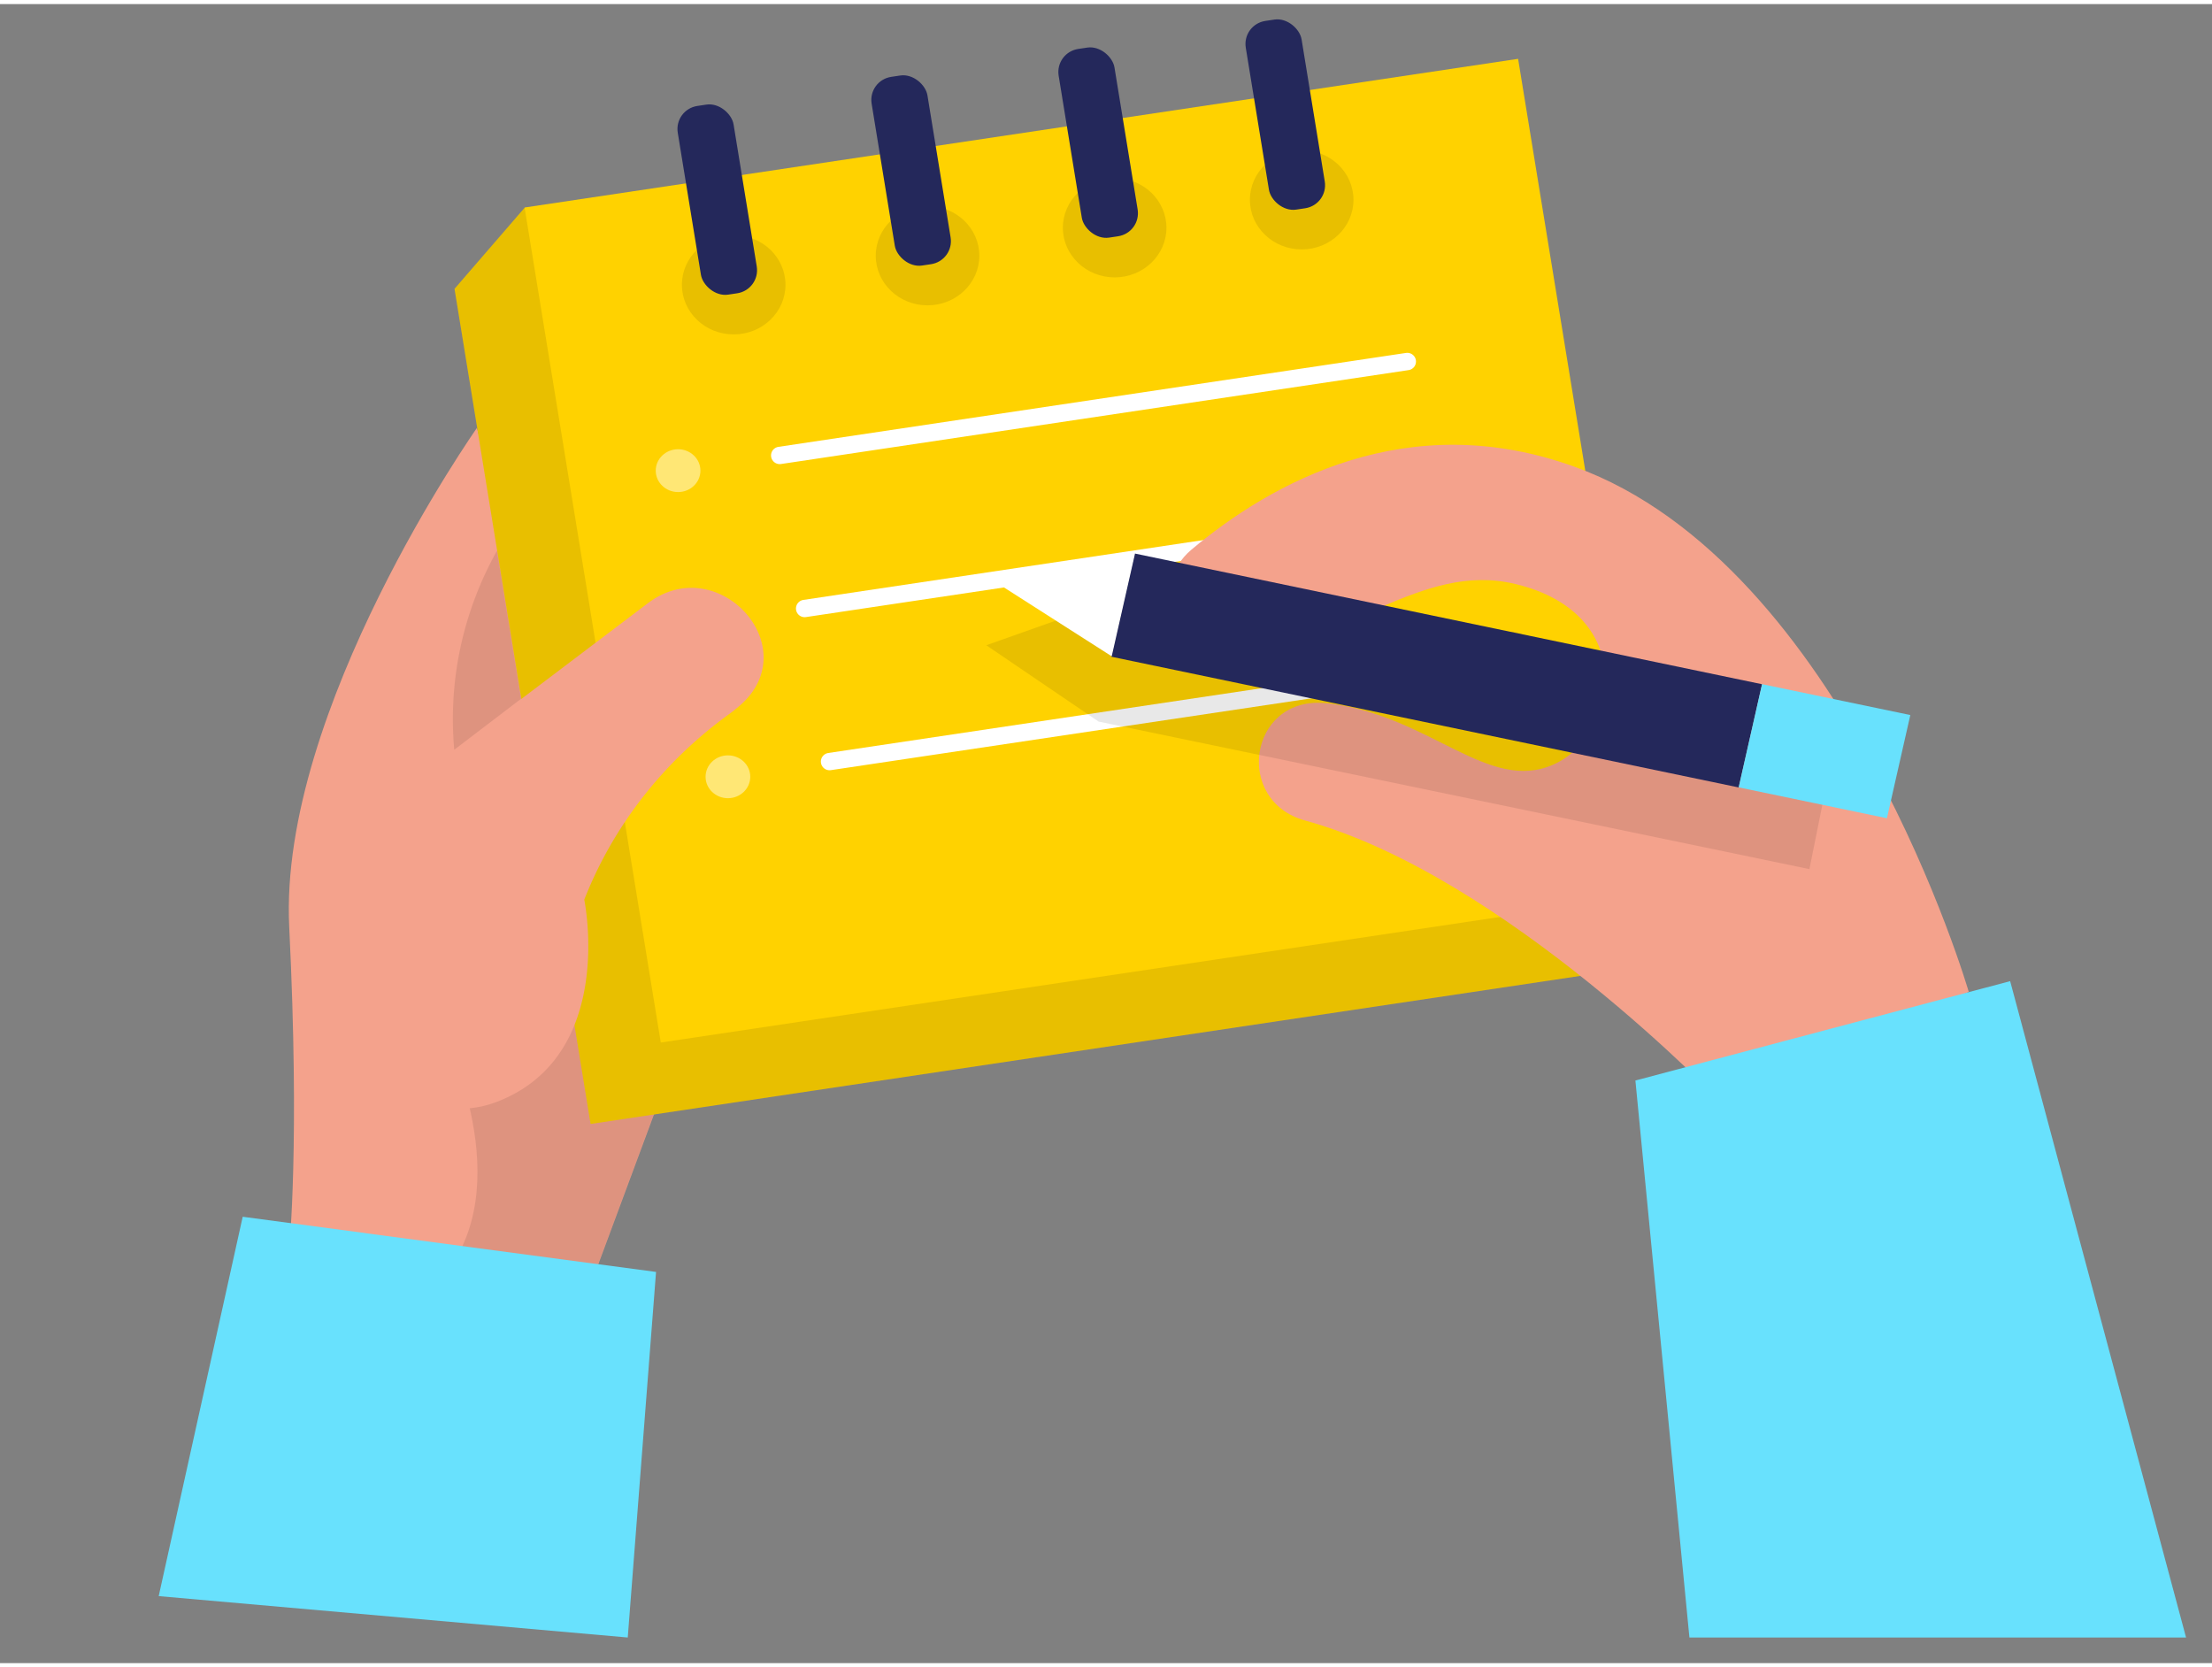 <?xml version="1.0" encoding="UTF-8" standalone="no"?>
<svg
   xmlns:dc="http://purl.org/dc/elements/1.1/"
   xmlns:cc="http://creativecommons.org/ns#"
   xmlns:rdf="http://www.w3.org/1999/02/22-rdf-syntax-ns#"
   xmlns:svg="http://www.w3.org/2000/svg"
   xmlns="http://www.w3.org/2000/svg"
   xmlns:sodipodi="http://sodipodi.sourceforge.net/DTD/sodipodi-0.dtd"
   xmlns:inkscape="http://www.inkscape.org/namespaces/inkscape"
   id="Layer_1"
   data-name="Layer 1"
   viewBox="0 0 400 300"
   width="406"
   height="306"
   class="illustration styles_illustrationTablet__1DWOa"
   version="1.1"
   sodipodi:docname="taking_notes.svg"
   inkscape:version="0.92.5 (2060ec1f9f, 2020-04-08)">
  <rect x="0" y="0" width="400" height="300" fill="#808080" stroke="none"/>
  <defs
     id="defs61" />
  <sodipodi:namedview
     pagecolor="#ffffff"
     bordercolor="#666666"
     borderopacity="1"
     objecttolerance="10"
     gridtolerance="10"
     guidetolerance="10"
     inkscape:pageopacity="0"
     inkscape:pageshadow="2"
     inkscape:window-width="1366"
     inkscape:window-height="703"
     id="namedview59"
     showgrid="false"
     inkscape:zoom="0.77124183"
     inkscape:cx="203"
     inkscape:cy="153"
     inkscape:window-x="0"
     inkscape:window-y="0"
     inkscape:window-maximized="1"
     inkscape:current-layer="Layer_1" />
  <path
     d="m 86.249,76.637 c 0,0 -35.889,50.962 -33.949,90.244 1.94,39.282 0,57.985 0,57.985 l 55.389,4.365 10.969,-29.523 z"
     id="path2"
     inkscape:connector-curvature="0"
     style="fill:#f4a28c;stroke-width:1.57" />
  <path
     d="m 78.984,183.095 c 0,0 14.144,26.541 3.207,44.123 l 25.466,2.013 10.969,-29.523 c 0,0 -9.718,-30.967 -39.642,-16.613 z"
     id="path4"
     inkscape:connector-curvature="0"
     style="opacity:0.09;stroke-width:1.57" />
  <polygon
     points="143.78,185.09 255.81,167.6 263.73,158.05 253.28,151.42 240.47,69.35 146.89,83.96 136.36,77.28 128.44,86.84 "
     id="polygon6"
     transform="matrix(1.604,0,0,1.537,-123.826,-81.981)"
     style="fill:#ffd200" />
  <polygon
     points="143.78,185.09 255.81,167.6 263.73,158.05 253.28,151.42 240.47,69.35 146.89,83.96 136.36,77.28 128.44,86.84 "
     id="polygon8"
     transform="matrix(1.604,0,0,1.537,-123.826,-81.981)"
     style="opacity:0.09" />
  <rect
     x="87.708"
     y="50.421"
     width="181.659"
     height="152.985"
     transform="matrix(0.989,-0.148,0.161,0.987,0,0)"
     id="rect10"
     style="fill:#ffd200;stroke-width:1.57" />
  <ellipse
     cx="132.674"
     cy="50.757"
     id="circle12"
     rx="9.365"
     ry="8.975"
     style="opacity:0.09;stroke-width:1.57" />
  <rect
     x="117.225"
     y="36.881"
     width="10.205"
     height="34.569"
     rx="4.278"
     transform="matrix(0.989,-0.148,0.161,0.987,0,0)"
     id="rect14"
     style="fill:#24285b;stroke-width:1.57" />
  <ellipse
     cx="167.729"
     cy="45.501"
     id="circle16"
     rx="9.365"
     ry="8.975"
     style="opacity:0.09;stroke-width:1.57" />
  <rect
     x="152.674"
     y="36.866"
     width="10.205"
     height="34.569"
     rx="4.278"
     transform="matrix(0.989,-0.148,0.161,0.987,0,0)"
     id="rect18"
     style="fill:#24285b;stroke-width:1.57" />
  <ellipse
     cx="201.565"
     cy="40.444"
     id="circle20"
     rx="9.365"
     ry="8.975"
     style="opacity:0.09;stroke-width:1.57" />
  <rect
     x="186.869"
     y="36.879"
     width="10.205"
     height="34.569"
     rx="4.278"
     transform="matrix(0.989,-0.148,0.161,0.987,0,0)"
     id="rect22"
     style="fill:#24285b;stroke-width:1.57" />
  <ellipse
     cx="235.386"
     cy="35.388"
     id="circle24"
     rx="9.365"
     ry="8.975"
     style="opacity:0.09;stroke-width:1.57" />
  <rect
     x="221.083"
     y="36.877"
     width="10.205"
     height="34.569"
     rx="4.278"
     transform="matrix(0.989,-0.148,0.161,0.987,0,0)"
     id="rect26"
     style="fill:#24285b;stroke-width:1.57" />
  <ellipse
     cx="122.619"
     cy="84.367"
     id="circle28"
     rx="4.041"
     ry="3.873"
     style="opacity:0.46;fill:#ffffff;stroke-width:1.57" />
  <ellipse
     cx="127.125"
     cy="112.046"
     id="circle30"
     rx="4.041"
     ry="3.873"
     style="opacity:0.46;fill:#ffffff;stroke-width:1.57" />
  <ellipse
     cx="131.631"
     cy="139.725"
     id="circle32"
     rx="4.041"
     ry="3.873"
     style="opacity:0.46;fill:#ffffff;stroke-width:1.57" />
  <line
     x1="140.997"
     y1="81.616"
     x2="254.485"
     y2="64.634"
     id="line34"
     style="fill:none;stroke:#ffffff;stroke-width:3.14;stroke-linecap:round;stroke-linejoin:bevel" />
  <line
     x1="145.503"
     y1="109.295"
     x2="259.007"
     y2="92.313"
     id="line36"
     style="fill:none;stroke:#ffffff;stroke-width:3.14;stroke-linecap:round;stroke-linejoin:bevel" />
  <line
     x1="150.009"
     y1="136.974"
     x2="263.513"
     y2="120.007"
     id="line38"
     style="fill:none;stroke:#ffffff;stroke-width:3.14;stroke-linecap:round;stroke-linejoin:bevel" />
  <path
     d="m 82.144,134.837 35.007,-26.495 c 12.701,-9.605 28.673,7.93 16.71,18.442 -0.674,0.584 -1.411,1.183 -2.229,1.767 a 78.353,75.09 0 0 0 -25.979,33.396 c 0,0 5.853,28.063 -15.619,36.485 -21.473,8.422 -48.959,-24.236 -7.89,-63.595 z"
     id="path40"
     inkscape:connector-curvature="0"
     style="fill:#f4a28c;stroke-width:1.57" />
  <polygon
     points="151.16,202.5 147.97,245.51 95.09,240.64 104.56,196.01 "
     id="polygon42"
     transform="matrix(1.604,0,0,1.537,-123.826,-81.981)"
     style="fill:#68e1fd" />
  <path
     d="m 222.557,116.81 c -10.023,0.338 -14.689,-11.772 -7.152,-18.119 14.433,-12.11 39.08,-25.988 69.357,-15.015 48.798,17.658 71.249,94.931 71.249,94.931 l -44.469,20.302 c 0,0 -39.273,-41.326 -75.563,-51.285 -12.829,-3.55 -10.135,-22.084 3.207,-21.255 l 1.475,0.138 c 18.057,2.336 28.496,16.168 40.219,11.019 11.722,-5.148 15.619,-27.264 -6.831,-32.658 -17.367,-4.18 -30.244,11.25 -51.492,11.941 z"
     id="path44"
     inkscape:connector-curvature="0"
     style="fill:#f4a28c;stroke-width:1.57" />
  <polygon
     points="248.04,127.22 200.05,124.46 188.39,128.77 201.05,137.75 281.19,155.11 284.29,139 "
     id="polygon46"
     transform="matrix(1.604,0,0,1.537,-123.826,-81.981)"
     style="opacity:0.09" />
  <rect
     x="222.07"
     y="55.427"
     width="115.921"
     height="19.141"
     transform="matrix(0.979,0.204,-0.221,0.975,0,0)"
     id="rect48"
     style="fill:#24285b;stroke-width:1.57" />
  <polygon
     points="202.53,130.07 205.17,117.92 188.39,120.64 "
     id="polygon50"
     transform="matrix(1.604,0,0,1.537,-123.826,-81.981)"
     style="fill:#ffffff" />
  <rect
     x="337.977"
     y="55.412"
     width="27.388"
     height="19.141"
     transform="matrix(0.979,0.204,-0.221,0.975,0,0)"
     id="rect52"
     style="fill:#68e1fd;stroke-width:1.57" />
  <polygon
     points="303.82,168.29 323.65,245.51 267.66,245.51 261.57,179.98 "
     id="polygon54"
     transform="matrix(1.604,0,0,1.537,-123.826,-81.981)"
     style="fill:#68e1fd" />
  <path
     d="m 89.873,98.845 a 67.208,64.409 0 0 0 -7.729,35.993 l 12.091,-9.221 z"
     id="path56"
     inkscape:connector-curvature="0"
     style="opacity:0.09;stroke-width:1.57" />
</svg>
